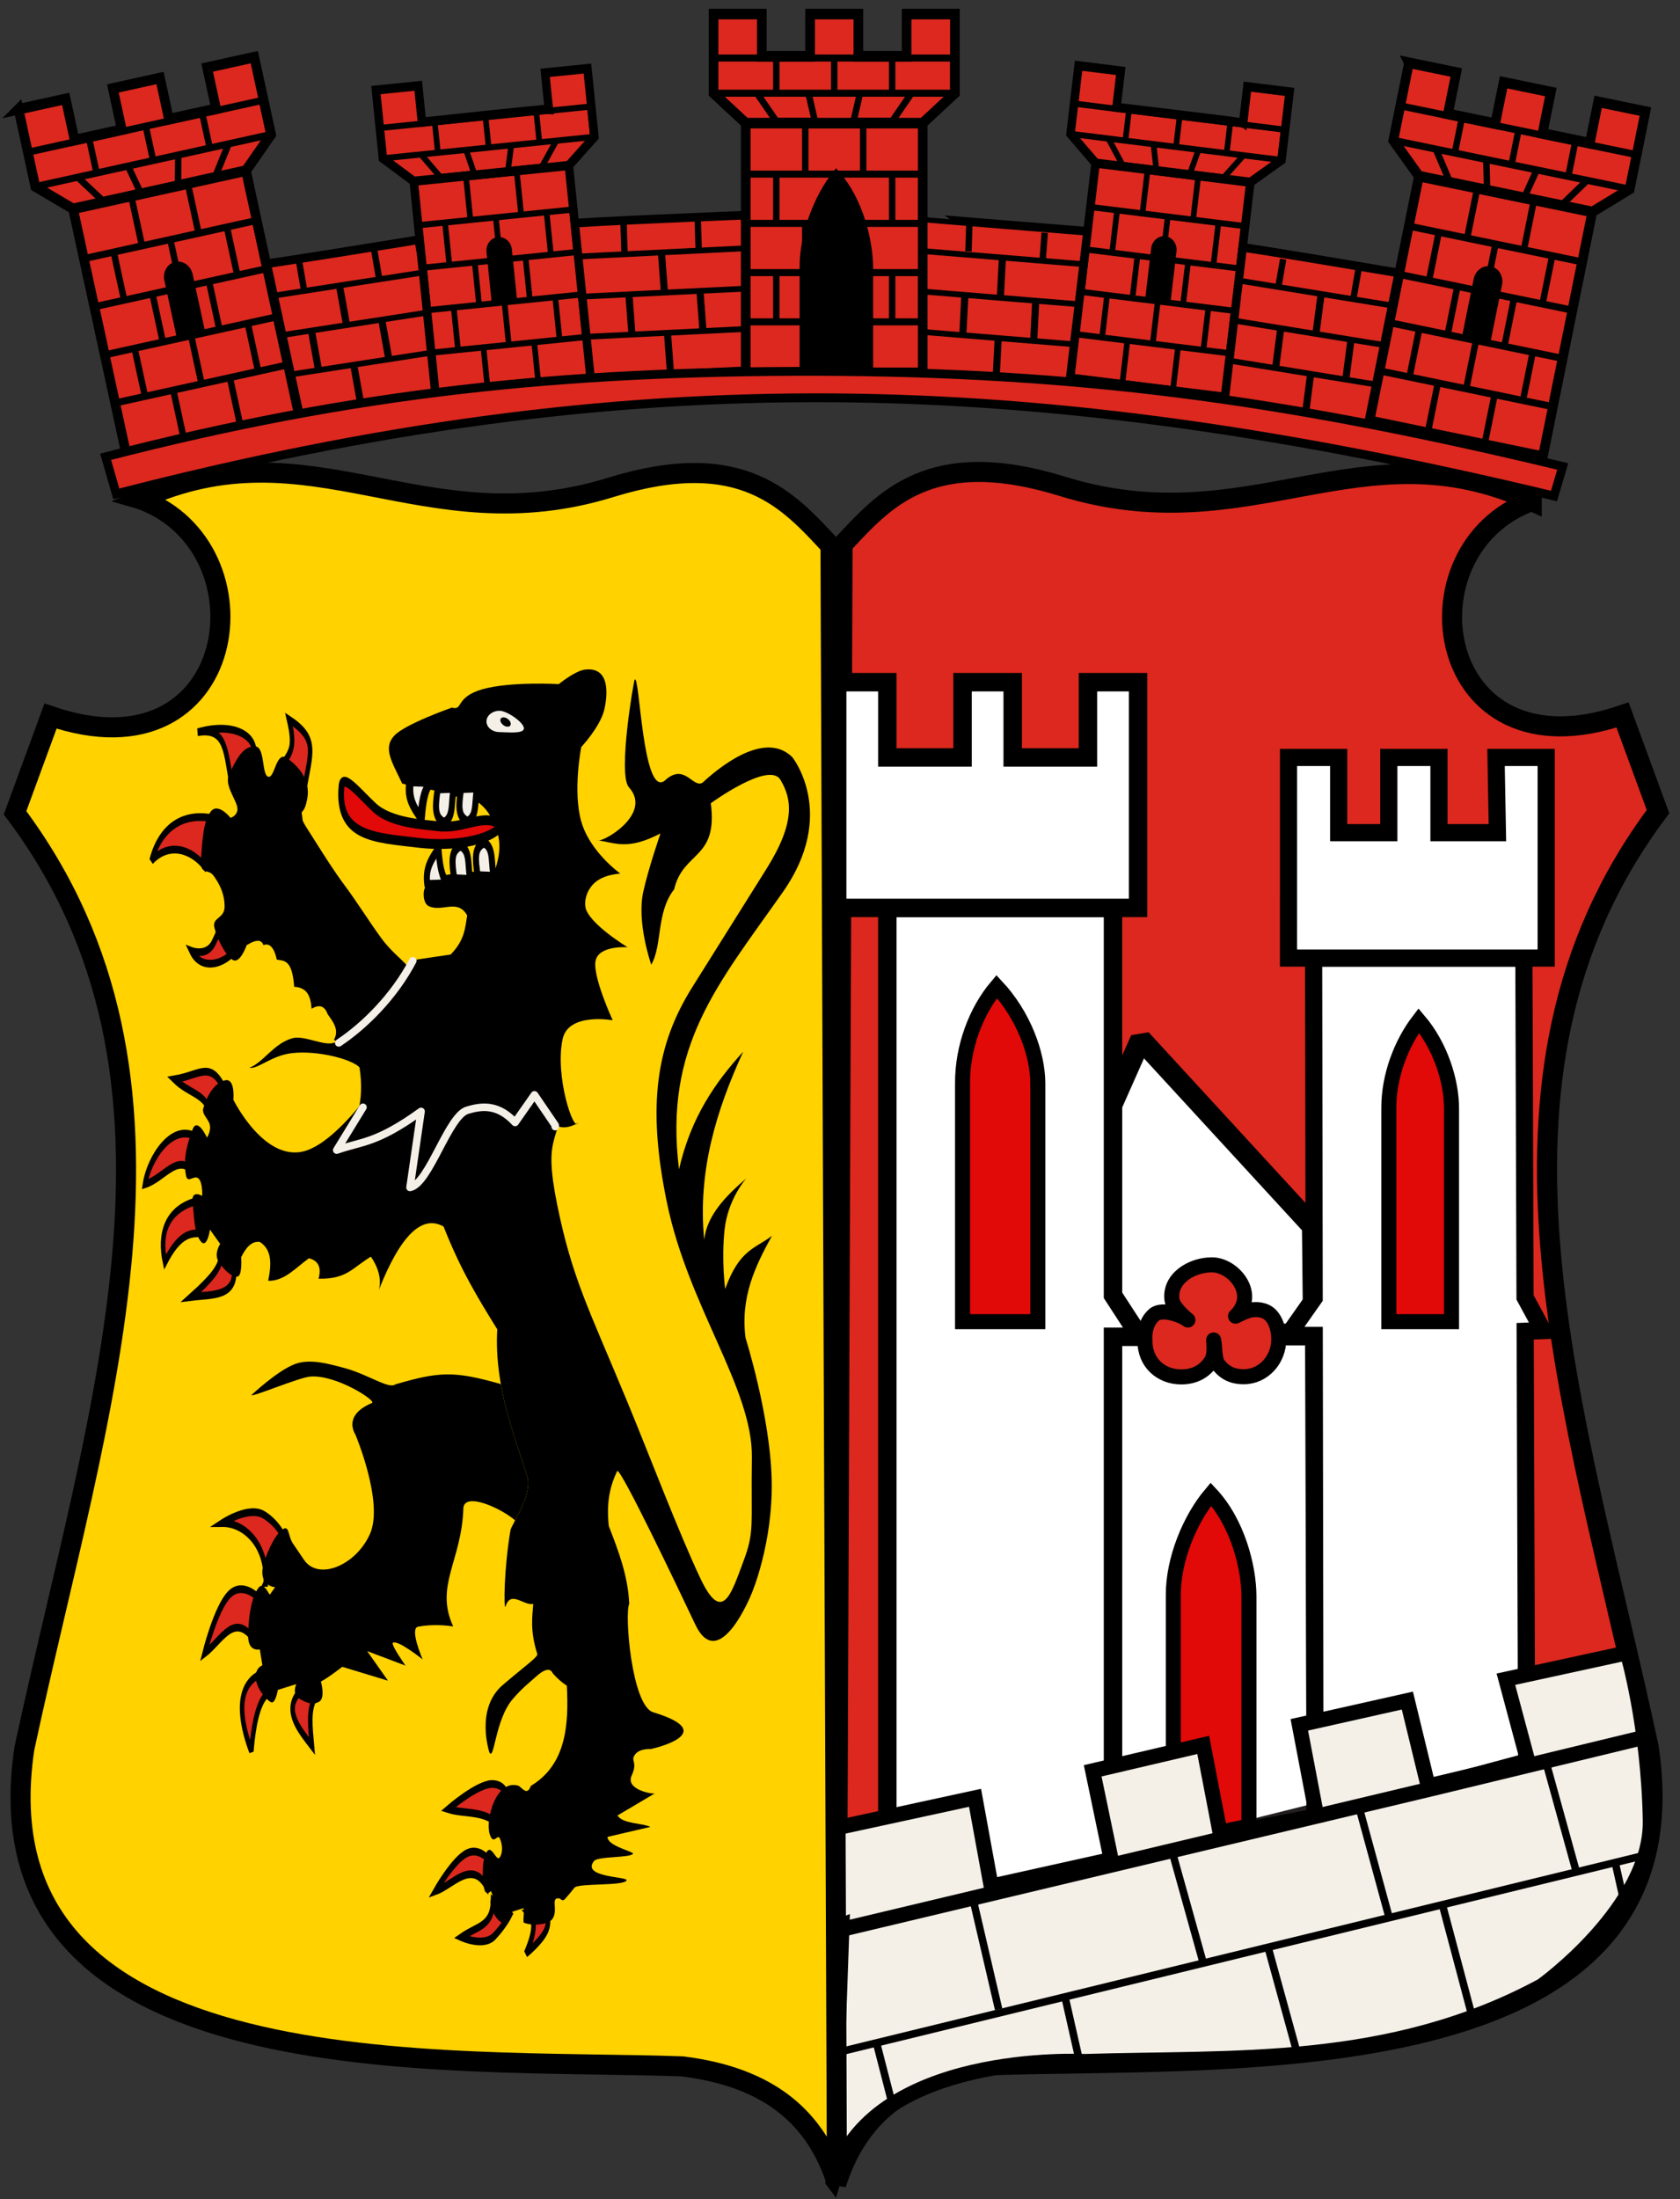 <svg xmlns:rdf="http://www.w3.org/1999/02/22-rdf-syntax-ns#" xmlns="http://www.w3.org/2000/svg" height="877" width="670" version="1.0" xmlns:cc="http://creativecommons.org/ns#" xmlns:xlink="http://www.w3.org/1999/xlink" xmlns:dc="http://purl.org/dc/elements/1.1/">
 <rect width="100%" height="100%" fill="#333333" stroke="none"/>

 <desc>geteilter Schild</desc>
 <defs></defs>
 <g transform="translate(-46.12,-4.957)">
  <g transform="translate(80,207)">
   <path stroke-linejoin="miter" d="M576.99-2.225c-68.05-31.135-112.29,17.389-187.44-5.962-52.58-16.156-70.88,5.679-87.41,23.323l-2.571,653.82c8.116-25.589,26.316-43.052,61.701-47.425,93.594-3.349,282.68,9.967,262.38-126.76-29.1-135.3-76.29-266.49,3.7-373.14l-14.14-38.573c-75.57,25.903-88.9-66.202-36.22-85.292z" stroke="#000" stroke-linecap="butt" stroke-miterlimit="4" stroke-dasharray="none" stroke-width="8" fill="#dc281e"/>
   <path stroke-linejoin="miter" d="m432.07,467.97,0-60.227c-0.115-19.887,8.205-42.249,18.371-55.852,12.905,15.582,18.598,39.964,18.598,56.437v59.642h-36.969z" fill-rule="nonzero" stroke="#1f2322" stroke-linecap="butt" stroke-miterlimit="4" stroke-dasharray="none" stroke-width="4.483" fill="#e20909"/>
   <g fill-rule="evenodd" transform="translate(-2.205,38.582)" stroke-linecap="butt" stroke-dasharray="none" stroke-miterlimit="4" fill="#FFF">
    <path stroke-linejoin="miter" d="m406.26,293.16,5.943,208.26,80-20-0.691-188.26-85.252,0z" stroke="#231f20" stroke-width="5.508"/>
    <path stroke-linejoin="bevel" d="m423.31,173.86-21.102,47.559,10,70,80,0-0.446-43.092z" stroke="#000" stroke-width="8.413"/>
    <path stroke-linejoin="miter" d="m412.2,501.42-90,20,0-400,90,0,0,154.49,10.748,16.535-10.748,0z" stroke="#000" stroke-width="7.356"/>
    <path stroke-linejoin="miter" d="m302.2,31.418,20,0,0,30,30,0,0-30,20,0,0,30,30,0,0-30,20,0,0,90-120,0z" stroke="#000" stroke-width="7.356"/>
    <path stroke-linejoin="miter" d="m577.17,461.97-84.409,22.756-0.31-192.83-10.491-0.001,10.467-14.882-0.218-135.59,83.858,0,0.46,135.32,7.177,13.228-7.131,0.274z" stroke="#000" stroke-width="6.843"/>
    <path stroke-linejoin="miter" d="m482.2,61.418,20,0,0,30,20,0,0-30,20,0,0,30,23.307,0-0.551-30,20,0,0,80-102.76,0z" stroke="#000" stroke-width="6.843"/>
   </g>
   <path stroke-linejoin="miter" d="m434.05,532.27,0-98.103c-0.094-14.376,6.693-30.54,14.984-40.374,10.526,11.264,15.169,28.889,15.169,40.796v91.617z" fill-rule="nonzero" stroke="#000" stroke-linecap="butt" stroke-miterlimit="4" stroke-dasharray="none" stroke-width="6" fill="#e20909"/>
   <path stroke-linejoin="miter" d="m298.32,667.74,3.59-102.13-2.048,0.768-0.102-39.526,55.215-11.983,6.796,37.267,47.523-12.47-7.401-35.56,44.083-10.329,6.85,35.668,38.379-7.401-6.904-36.273,43.089-9.67,8.269,34.039,39.889-9.472-8.866-33.092,48.416-10.537s8.487,28.827,9.173,66.807c0.623,34.511-43.218,65.976-43.218,65.976-60.818,32.875-123.29,28.344-182.45,30.204,0,0-85.362-4.534-100.28,47.718z" fill-rule="evenodd" stroke="#000" stroke-linecap="butt" stroke-miterlimit="4" stroke-dasharray="none" stroke-width="6" fill="#f4f0e8"/>
   <g stroke-linejoin="miter" transform="translate(3.858,49.055)" stroke="#000" stroke-linecap="butt" stroke-dasharray="none" stroke-miterlimit="4" fill="none">
    <path d="m299.71,517.85,233.6-55.667,85.189-20.621" stroke-width="6"/>
    <path d="M297.5,567.04,618.98,488.55" stroke-width="3"/>
    <path d="m386.74,544.12,6.136,27.13" stroke-width="3"/>
    <path d="m467.91,525.18,11.314,41.18" stroke-width="3"/>
    <path d="m311.8,563.45,6.299,24.482" stroke-width="3"/>
    <path d="m350.03,505.04,10.492,45.102" stroke-width="3"/>
    <path d="m429.82,487.59,12.199,43.719" stroke-width="3"/>
    <path d="m504.26,469.58,11.702,42.887" stroke-width="3"/>
   </g>
   <path stroke-linejoin="miter" d="m520,325,0-85c-0.078-13.112,5.083-26.113,11.951-35.081,8.72,10.27,13.05,24.22,13.05,35.08v85z" fill-rule="nonzero" stroke="#000" stroke-linecap="butt" stroke-miterlimit="4" stroke-dasharray="none" stroke-width="6" fill="#e20909"/>
   <path stroke-linejoin="miter" d="m350,325,0-95c-0.094-14.376,5.33-28.796,13.622-38.629,10.53,11.26,16.38,26.72,16.38,38.63v95z" fill-rule="nonzero" stroke="#000" stroke-linecap="butt" stroke-miterlimit="4" stroke-dasharray="none" stroke-width="6" fill="#e20909"/>
   <path stroke-linejoin="miter" d="M22.094-2.968c68.048-31.134,112.68,18.559,187.83-4.793,52.58-16.156,70.89,5.679,87.41,23.323l2.571,653.04c-8.11-25.58-26.31-42.27-61.7-46.64-93.59-3.35-282.67,9.96-262.37-126.76,29.092-135.29,76.288-266.48-3.709-373.13l14.14-38.575c75.572,25.905,88.517-67.372,35.835-86.462z" stroke="#000" stroke-linecap="butt" stroke-miterlimit="4" stroke-dasharray="none" stroke-width="8" fill="#ffd200"/>
   <path stroke-linejoin="miter" d="m582.73,500.84,11.702,42.336" stroke="#000" stroke-linecap="butt" stroke-miterlimit="4" stroke-dasharray="none" stroke-width="3" fill="none"/>
   <path stroke-linejoin="miter" d="m541.39,557.61,11.702,43.99" stroke="#000" stroke-linecap="butt" stroke-miterlimit="4" stroke-dasharray="none" stroke-width="3" fill="none"/>
   <path stroke-linejoin="round" d="m449.4,302.34c-7.983,0-17.055,5.408-15.873,13.982,0.384,2.784,4.466,6.496,6.337,8.017-1.889-1.596-10.145-4.988-13.489-2.075-3.063,2.668-3.923,6.79-3.63,10.313-0.118,8.811,6.472,14.455,14.455,14.455,5.278,0,9.541-2.238,12.064-6.463,1.293-2.165,1.09-5.405,0.872-8.265,0.516,2.657,0.288,5.92,1.299,9.037,2.611,3.753,5.774,5.618,10.692,5.618,7.983,0,13.982-6.944,13.982-14.928,0-5.144-2.096-10.015-5.789-11.277-5.022-1.735-8.726,0.866-11.46,2.064,9.099-8.576-0.716-20.517-9.461-20.478z" stroke="#000" stroke-linecap="round" stroke-miterlimit="4" stroke-dasharray="none" stroke-width="6" fill="#dc281e"/>
   <path stroke-linejoin="miter" d="m610.23,540.48,3.908,17.393" stroke="#000" stroke-linecap="butt" stroke-miterlimit="4" stroke-dasharray="none" stroke-width="3" fill="none"/>
   <g stroke="#000" transform="matrix(1.089,0,0,1.1,-26.367,7.631)">
    <g transform="matrix(0.8,0,0,0.8,56.971,-18.594)">
     <g fill="#dc281e" transform="matrix(1.609,-0.247,0.233,1.283,-85.083,-141.45)">
      <path d="m66.5,49.5c0.691,0.446,49,0,49,0v54h-49z" stroke-width="3"/>
      <path d="m67,61,48,0,0,14-48,0,0,14,48,0m-24-28,0,14,10,0,0,14m-20-14,0,14,10,0,0,14" stroke-dasharray="none" stroke-miterlimit="4" stroke-width="2"/>
     </g>
     <g transform="matrix(1.607,0.259,-0.171,1.293,389.129,-184.253)">
      <path d="m66.5,49.5c0.324-0.44,49,0,49,0v54h-49z" stroke-width="3" fill="#dc281e"/>
      <path d="m67,61,48,0,0,14-48,0,0,14,48,0m-24-28,0,14,10,0,0,14m-20-14,0,14,10,0,0,14" stroke-width="2" fill="none"/>
     </g>
     <g transform="matrix(1.622,0.131,-0.069,1.303,235.654,-189.707)">
      <path d="m66.5,49.5c0.015,0.07,49,0,49,0v54h-49z" stroke-width="3" fill="#dc281e"/>
      <path d="m67,61,48,0,0,14-48,0,0,14,48,0m-24-28,0,14,10,0,0,14m-20-14,0,14,10,0,0,14" stroke-width="2" fill="none"/>
     </g>
     <g transform="matrix(1.626,-0.079,0.099,1.301,68.936,-172.81)">
      <path d="m66.5,49.5c-0.371-0.513,49,0,49,0v54h-49z" stroke-width="3" fill="#dc281e"/>
      <path d="m67,61,48,0,0,14-48,0,0,14,48,0m-24-28,0,14,10,0,0,14m-20-14,0,14,10,0,0,14" stroke-width="2" fill="none"/>
     </g>
     <g transform="matrix(1.473,0,0,1.594,244.602,-211.038)">
      <path d="m1.5,1.5,15,0,0,12,15,0,0-12,15,0,0,12,15,0,0-12,15,0,0,22.5-10,8.5,0,71-55,0,0-71,55,0-55,0-10-8.5,0-22.5z" stroke-width="3" fill="#dc281e"/>
      <path d="m2,14,74,0,0,10-74,0m19-10,0,10,18,0,0-10,18,0,0,10m-42,0,6,8,12,0-2-8,16,0-2,8,12,0,6-8m-51,65,54,0,0-14-54,0,0-14,54,0,0-14-54,0,27,0,0,14-18,0,0-14,9,0,0-14,18,0,0,14,9,0,0,14-9,0,0,14,9,0,0,14-9,0,0,14-18,0,0-14-9,0,0-14,9,0,0-14,0,14,9,0,0,14" stroke-width="2" fill="none"/>
      <path d="m35,75,8,0,0-17c0-2.209-1.791-4-4-4s-4,1.791-4,4v17z"/>
     </g>
     <g transform="matrix(1.443,0.295,-0.319,1.562,563.477,-189.373)">
      <path d="m1.5,1.5,15,0,0,12,15,0,0-12,15,0,0,12,15,0,0-12,15,0,0,22.5-10,8.5,0,71-55,0,0-71,55,0-55,0-10-8.5,0-22.5z" stroke-width="3" fill="#dc281e"/>
      <path d="m2,14,74,0,0,10-74,0m19-10,0,10,18,0,0-10,18,0,0,10m-42,0,6,8,12,0-2-8,16,0-2,8,12,0,6-8m-51,65,54,0,0-14-54,0,0-14,54,0,0-14-54,0,27,0,0,14-18,0,0-14,9,0,0-14,18,0,0,14,9,0,0,14-9,0,0,14,9,0,0,14-9,0,0,14-18,0,0-14-9,0,0-14,9,0,0-14,0,14,9,0,0,14" stroke-width="2" fill="none"/>
      <path d="m35,75,8,0,0-17c0-2.209-1.791-4-4-4s-4,1.791-4,4v17z"/>
     </g>
     <g transform="matrix(1.291,-0.13,0.142,1.375,90.095,-176.08)">
      <path d="m1.5,1.5,15,0,0,12s43.638-0.289,45,0v-12h15v22.5l-10,8.5v71h-55v-71h55-55l-10-8.5z" stroke-width="3" fill="#dc281e"/>
      <path d="m2,14,74,0,0,10-74,0m19-10,0,10,18,0,0-10,18,0,0,10m-42,0,6,8,12,0-2-8,16,0-2,8,12,0,6-8m-51,65,54,0,0-14-54,0,0-14,54,0,0-14-54,0,27,0,0,14-18,0,0-14,9,0,0-14,18,0,0,14,9,0,0,14-9,0,0,14,9,0,0,14-9,0,0,14-18,0,0-14-9,0,0-14,9,0,0-14,0,14,9,0,0,14" stroke-width="2" fill="none"/>
      <path d="m35,75,8,0,0-17c0-2.209-1.791-4-4-4s-4,1.791-4,4v17z"/>
     </g>
     <g transform="matrix(1.439,-0.315,0.341,1.557,-74.024,-167.362)">
      <path d="m1.5,1.5,15,0,0,12,15,0,0-12,15,0,0,12,15,0,0-12,15,0,0,22.5-10,8.5,0,71-55,0,0-71,55,0-55,0-10-8.5,0-22.5z" stroke-width="3" fill="#dc281e"/>
      <path d="m2,14,74,0,0,10-74,0m19-10,0,10,18,0,0-10,18,0,0,10m-42,0,6,8,12,0-2-8,16,0-2,8,12,0,6-8m-51,65,54,0,0-14-54,0,0-14,54,0,0-14-54,0,27,0,0,14-18,0,0-14,9,0,0-14,18,0,0,14,9,0,0,14-9,0,0,14,9,0,0,14-9,0,0,14-18,0,0-14-9,0,0-14,9,0,0-14,0,14,9,0,0,14" stroke-width="2" fill="none"/>
      <path d="m35,75,8,0,0-17c0-2.209-1.791-4-4-4s-4,1.791-4,4v17z"/>
     </g>
     <path stroke-linejoin="miter" d="M293.09-46.75c-115.52-0.065-209.78,9.35-324.58,38.716l4.88,16.803c236.15-60.407,418.95-55.964,658.14,0.983l4.007-13.394c-119.93-28.551-211.98-42.056-331.26-43.046-3.727-0.031-7.461-0.06-11.188-0.062z" fill-rule="evenodd" stroke-linecap="butt" stroke-miterlimit="4" stroke-dasharray="none" stroke-width="4" fill="#dc281e"/>
     <g transform="matrix(1.288,0.158,-0.164,1.372,412.212,-187.524)">
      <path d="m1.5,1.5,15,0,0,12s44.511-0.212,45,0v-12h15v22.5l-10,8.5v71h-55v-71h55-55l-10-8.5z" stroke-width="3" fill="#dc281e"/>
      <path d="m2,14,74,0,0,10-74,0m19-10,0,10,18,0,0-10,18,0,0,10m-42,0,6,8,12,0-2-8,16,0-2,8,12,0,6-8m-51,65,54,0,0-14-54,0,0-14,54,0,0-14-54,0,27,0,0,14-18,0,0-14,9,0,0-14,18,0,0,14,9,0,0,14-9,0,0,14,9,0,0,14-9,0,0,14-18,0,0-14-9,0,0-14,9,0,0-14,0,14,9,0,0,14" stroke-width="2" fill="none"/>
      <path d="m35,75,8,0,0-17c0-2.209-1.791-4-4-4s-4,1.791-4,4v17z"/>
     </g>
    </g>
    <path stroke-linejoin="miter" d="m287.36-57.28,0-36.393c-0.075-12.017,5.341-25.53,11.958-33.75,8.4,9.416,12.106,24.149,12.106,34.103v36.04h-24.064z" fill-rule="nonzero" stroke-linecap="butt" stroke-miterlimit="4" stroke-dasharray="none" stroke-width="2.859" fill="#000"/>
   </g>
   <path stroke-linejoin="miter" d="m149.27,99.856,1.949,11.302" transform="translate(-33.88,-202.043)" stroke="#000" stroke-linecap="butt" stroke-miterlimit="4" stroke-dasharray="none" stroke-width="2.551" fill="none"/>
   <path stroke-linejoin="miter" d="m119.26,104.14,1.949,11.302" transform="translate(-33.88,-202.043)" stroke="#000" stroke-linecap="butt" stroke-miterlimit="4" stroke-dasharray="none" stroke-width="2.551" fill="none"/>
   <path stroke-linejoin="miter" d="m244.39-114.39,0.39,12.39" stroke="#000" stroke-linecap="butt" stroke-miterlimit="4" stroke-dasharray="none" stroke-width="2.551" fill="none"/>
   <path stroke-linejoin="miter" d="m214.77-113.68,0.39,12" stroke="#000" stroke-linecap="butt" stroke-miterlimit="4" stroke-dasharray="none" stroke-width="2.551" fill="none"/>
   <path stroke-linejoin="miter" d="m352.74-113.49-0.39,11.692" stroke="#000" stroke-linecap="butt" stroke-miterlimit="4" stroke-dasharray="none" stroke-width="2.551" fill="none"/>
   <path stroke-linejoin="miter" d="m382.75-109.2-0.779,10.523" stroke="#000" stroke-linecap="butt" stroke-miterlimit="4" stroke-dasharray="none" stroke-width="2.551" fill="none"/>
   <path stroke-linejoin="miter" d="m477.85-98.679-1.949,11.302" stroke="#000" stroke-linecap="butt" stroke-miterlimit="4" stroke-dasharray="none" stroke-width="2.551" fill="none"/>
   <path stroke-linejoin="miter" d="m507.86-94.392-1.949,11.302" stroke="#000" stroke-linecap="butt" stroke-miterlimit="4" stroke-dasharray="none" stroke-width="2.551" fill="none"/>
  </g>
  <g transform="matrix(0.643,0,0,1,41.397,188.284)">
   <g fill-rule="evenodd" transform="matrix(0.936,0,0,1.026,24.149,31.77)">
    <path stroke-linejoin="miter" d="m139.88,158.54c-10.008,7.545-24.988,8.848-30.912,1.405,0,0,10.062,2.356,14.613-3.091,6.176-7.392,6.4-10.884,7.306-9.274l8.993,10.96z" stroke="#000" stroke-linecap="butt" stroke-miterlimit="4" stroke-dasharray="none" stroke-width="3" fill="#dc281e"/>
    <path stroke-linejoin="miter" d="m118.02,127.32c-8.764-6.846-23.913-9.821-35.515-2.459,6.371-14.492,24.881-20.656,50.628-14.658z" stroke="#000" stroke-linecap="butt" stroke-miterlimit="4" stroke-dasharray="none" stroke-width="3" fill="#dc281e"/>
    <path stroke-linejoin="miter" d="m135.94,95.871c-4.596-12.573-3.188-23.053-22.959-20.921,32.663-5.603,52.828,6.697,22.959,20.921z" stroke="#000" stroke-linecap="butt" stroke-miterlimit="4" stroke-dasharray="none" stroke-width="3" fill="#dc281e"/>
    <path stroke-linejoin="miter" d="m168.54,88.283c5.989-5.721,9.505-6.91,5.049-18.274,19.408,7.539,14.306,12.553,9.845,27.829z" stroke="#000" stroke-linecap="butt" stroke-miterlimit="4" stroke-dasharray="none" stroke-width="3" fill="#dc281e"/>
    <path stroke-linejoin="miter" d="m158.15,405.57c1.089-14.822-14.085-23.326-28.813-23.249,0,0,17.586-6.806,27.621-3.179s13.711,9.339,13.711,9.339l-12.519,17.089z" stroke="#000" stroke-linecap="butt" stroke-miterlimit="4" stroke-dasharray="none" stroke-width="3" fill="#dc281e"/>
    <path stroke-linejoin="miter" d="m150.6,427.83c-13.069-11.426-21.685,0.105-32.986,5.167,0,0,7.352-17.437,16.294-22.852,8.942-5.415,19.474,1.192,19.474,1.192l-2.782,16.493z" stroke="#000" stroke-linecap="butt" stroke-miterlimit="4" stroke-dasharray="none" stroke-width="3" fill="#dc281e"/>
    <path stroke-linejoin="miter" d="m160.53,447.9c-5.28,2.459-9.801,7.955-11.923,23.05-4.662-7.287-13.482-24.133,5.564-29.806z" stroke="#000" stroke-linecap="butt" stroke-miterlimit="4" stroke-dasharray="none" stroke-width="3" fill="#dc281e"/>
    <path stroke-linejoin="miter" d="m190.74,450.28c-4.496,4.583-3.075,11.454-1.987,18.679-7.76-5.958-19.493-13.929-7.948-21.063z" stroke="#000" stroke-linecap="butt" stroke-miterlimit="4" stroke-dasharray="none" stroke-width="3" fill="#dc281e"/>
    <path stroke-linejoin="miter" d="m120.59,221.97c-2.452-6.44-13.636-6.731-22.939-12.117,18.078-1.807,24.109-7.79,34.067,4.963z" stroke="#000" stroke-linecap="butt" stroke-miterlimit="4" stroke-dasharray="none" stroke-width="3" fill="#dc281e"/>
    <path stroke-linejoin="miter" d="m109.86,245.61c-10.233-7.085-18.85,2.635-31.726,5.027,2.45-9.793,18.19-24.549,34.905-18.142z" stroke="#000" stroke-linecap="butt" stroke-miterlimit="4" stroke-dasharray="none" stroke-width="3" fill="#dc281e"/>
    <path stroke-linejoin="miter" d="m116.82,269.66c-7.213,0.069-14.891-0.87-25.435,11.225-3.876-10.594,0.406-20.436,21.262-23.744z" stroke="#000" stroke-linecap="butt" stroke-miterlimit="4" stroke-dasharray="none" stroke-width="3" fill="#dc281e"/>
    <path stroke-linejoin="miter" d="m128.34,279.22c-0.563,3.908-5.833,7.956-19.631,15.222,14.268-1.056,31.827,0.169,27.979-12.663z" stroke="#000" stroke-linecap="butt" stroke-miterlimit="4" stroke-dasharray="none" stroke-width="3" fill="#dc281e"/>
    <path stroke-linejoin="miter" d="m332.62,534.14c3.506,2.249,5.008,5.9-1.987,15.499,0,0,9.836-4.67,13.115-8.743,3.279-4.074,0-7.551,0-7.551l-11.128,0.795z" stroke="#000" stroke-linecap="butt" stroke-miterlimit="4" stroke-dasharray="none" stroke-width="3" fill="#dc281e"/>
    <path stroke-linejoin="miter" d="m308.77,528.97c-0.443,10.31-10.166,9.82-21.063,14.307,0,0,14.804,3.974,21.858-0.397,7.054-4.372,10.333-8.346,10.333-8.346l-11.128-5.564z" stroke="#000" stroke-linecap="butt" stroke-miterlimit="4" stroke-dasharray="none" stroke-width="3" fill="#dc281e"/>
    <path stroke-linejoin="miter" d="m304.8,523.81c-9.747-10.989-22.513-0.846-34.178,1.59,0,0,11.426-11.923,20.666-14.705s16.294,3.577,16.294,3.577l-2.782,9.538z" stroke="#000" stroke-linecap="butt" stroke-miterlimit="4" stroke-dasharray="none" stroke-width="3" fill="#dc281e"/>
    <path stroke-linejoin="miter" d="m316.09,504.92c-5.231-12.059-24.241-8.948-37.123-11.411,0,0,19.076-9.677,29.012-9.776,9.935-0.099,10.73,5.961,10.73,5.961z" stroke="#000" stroke-linecap="butt" stroke-miterlimit="4" stroke-dasharray="none" stroke-width="3" fill="#dc281e"/>
    <path stroke-linejoin="miter" d="m314.35,111.38c-8.029,6.066-33.492,8.05-55.203,6.526-29.46-2.067-54.034-2.32-50.756-22.138,0.849-5.133,12.304,3.327,21.916,8.541,11.003,5.968,32.64,6.472,41.724,7.171,17.766,1.366,31.726-5.788,42.319-0.1z" stroke="#000" stroke-linecap="butt" stroke-miterlimit="4" stroke-dasharray="none" stroke-width="3.817" fill="#e20909"/>
    <path d="m213.22,199.29-9.836-4.848c3.567-3.799-0.505-6.835-4.215-9.906-2.203-3.65-6.236-3.685-10.679-2.108-0.64-6.971-5.698-8.264-11.522-8.571-1.298-10.633-6.61-10.024-11.522-10.538-1.979-5.43-5.563-6.455-8.852-5.62-1.083-1.963-4.042-2.519-11.1,0,0,0-4.496,7.728-9.555,5.62s-9.976-8.149-11.803-12.365c-1.827-4.215,6.885-3.372,6.744-8.431-0.141-5.058-3.513-8.712-7.306-11.803-3.794-3.091-9.274,0.281-8.29-7.025,0.984-7.306,1.44-13.981,6.323-17.845s13.208,2.389,13.208,2.389,5.445-0.984,4.444-4.18-8.448-8.606-5.568-12.4c5.761-7.588,10.117-11.17,17.142-11.241,7.025-0.07,4.426,10.889,8.852,11.803,4.426,0.913,5.234-10.046,12.224-7.306,6.99,2.74,16.101,8.217,13.77,15.737-1.981,6.389-4.325,4.169-3.555,6.448,1.076,3.183-1.918,0.37,9.457,10.835,4.833,4.446,11.5,10.771,19.128,16.76,7.629,5.989,16.383,14.194,23.916,20.225,7.533,6.031,14.686,8.482,19.676,12.517,4.99,4.035,8.096,6.562,8.096,6.562l-49.178,25.292z" fill="#000"/>
    <path d="m243.96,328.42c-4.212,1.95-17.906-3.833-33.282-6.297-11.105-1.78-23.22-3.748-33.006-1.647-11.681,2.508-28.92,12.045-28.92,12.045-0.736,1.214,31.36-6.827,39.056-7.152,17.355-0.732,43.875,9.495,40.752,10.263-14.465,3.555-14.768,8.625-10.921,12.418,0,0,18.763,26.173,9.63,38.397s-34.157,18.494-43.847,10.109l-7.292-6.322c-3.565-3.085-2.11-7.849-7.73-5.039-5.62,2.81-10.814,10.725-11.955,13.614-3.173,8.036,7.887,8.45,7.887,8.45l-3.38,2.785c-0.32,0.719-3.883-5.117-7.292-2.785-5.415,3.703-7.308,13.206-7.167,19.248,0.141,6.042,7.73,4.914,7.73,4.914l1.69,6.165s-4.944,0.995-4.382,5.07c0.562,4.075,6.928,8.28,9.984,9.264s4.632-4.757,4.632-4.757l12.237-2.253s-3.103,3.916,1.815,5.602,8.746,2.688,13.207,1.283c4.461-1.405,1.283-7.887,1.283-7.887,4.808-1.417,14.15-5.719,14.15-5.719l30.31,5.396-13.781-11.491,25.386,5.626s-9.955-8.263-8.336-8.882c3.249-1.24,19.714,6.492,19.714,6.492s-9.007-12.087-2.992-12.737c6.774-0.732,14.359-0.846,23.211-0.104-12.448-15.811,5.766-25.488,6.761-46.153,1.353-6.213,25.67,0.469,34.27,4.945,4.147-4.593,10.694-11.947,8.043-17.025-5.135-9.839-13.337-22.11-17.495-35.96-31.019-5.149-40.516-4.924-69.97,0.124z" fill="#000"/>
    <path d="m248.76,196.73s-35.529,34.925-63.149,40.688c-27.621,5.763-48.923-19.625-48.923-19.625s1.391-8.544-5.564-7.551c-6.955,0.994-11.724,5.763-14.307,10.73-1.292,2.484,3.08,3.974,4.198,6.433s-1.813,5.092-1.813,5.092-6.359-8.147-9.538-3.179-6.557,11.128-4.372,17.884c1.093,3.378,5.167-0.298,8.172,1.143,3.006,1.441,2.558,6.806,2.558,6.806s-7.551-2.683-6.359,2.782,0.795,11.128,5.166,14.705c4.372,3.577,6.359-4.372,6.359-4.372l6.756,5.564s-4.57,3.974-0.795,7.154c3.776,3.179,8.147,5.564,11.923,5.564,3.776,0,2.782-7.551,2.782-7.551,3.184-3.832,7.023-6.354,12.32-5.961,8.311,3.097,7.727,8.863,5.564,15.102,10.604,0.277,18.371-5.12,27.025-8.743,6.534,0.994,8.3,3.776,6.359,7.948,18.768,0.214,22.192-4.128,34.66-8.563,2.669,2.174,7.895,7.591,5.28,12.935,14.307-21.196,28.614-29.409,42.921-24.64,11.376,16.94,22.633,27.68,35.569,39.941-2.213,22.609,12.235,42.596,19.871,57.228,3.687,7.064-10.486,18.622-11.128,20.864-4.346,15.183-4.44,30.189-3.375,29.834,3.379-6.846,12.113-0.345,18.477-1.22-0.603,4.913-2.232,10.367,2.627,19.377,1.048,1.077-7.103,4.268-22.813,12.139-18.555,9.296-8.847,26.249-8.847,26.249,3.237,3.418,3.81-12.897,15.447-20.768,6.33-4.282,8.905-5.293,15.35-8.698,9.39-4.961,10.72-1.586,11.359-1.167,2.905,1.903,5.938,3.486,9.133,4.663,1.363,15.276-0.458,30.708-23.845,38.947-2.187,3.386-4.372,1.788-7.948,0-14.883-2.873-22.222,12.746-19.397,18.611,2.628,5.004,5.194-0.392,6.864,1.911s2.047,5.474-0.185,7.298-5.564-5.544-8.743-1.967c-3.179,3.577-2.72,9.396-1.726,13.464,0.994,4.069,4.717,1.546,4.717,1.546l1.59,2.46c-1.479,0.948-2.439,0.532-1.819,3.034,0.941,3.796,9.179,10.211,12.609,5.449,1.321-1.833,1.725-2.895,1.778-2.886l6.956-1.331c1.629-0.312-0.343,5.312,0.72,5.582,4.768,1.212,15.957,1.061,18.936-1.502,4.073-3.504-1.879-8.663,4.874-7.904,0,0,1.75,1.254,3.142,0.353,2.225-1.44,4.39-2.954,6.488-4.521,2.553-1.907,33.112-0.584,34.56-2.884,0.951-1.511-30.33-1.06-21.535-7.526,2.526-1.857,22.91-1.165,25.712-2.714,1.641-0.907-16.802-2.913-16.802-6.646l28.405-3.89c-5.084-1.507-18.271-1.108-21.803-4.434l24.9-8.641c-0.497,0.582-19.88-1.232-15.525-6.835,4.346-5.592-0.994-5.564,2.186-8.147,3.179-2.583,10.532-2.186,10.532-2.186s47.718-6.099,1.59-14.307c-14.251-2.536-19.112-38.197-15.897-42.126-0.751-10.75-7.058-20.491-13.512-30.204-1.869-9.636,1.118-16.035,5.564-21.461,2.542-0.915,39.189,44.17,51.665,59.613,15.866,19.64,37.357-11.922,37.357-11.922s14.307-19.474,13.314-44.312c-0.994-24.839-17.288-55.043-17.288-55.043-3.558-15.929,6.473-27.976,17.486-39.742-10.513,4.912-21.462,5.015-30.999,20.666,0,0-2.583-11.128-0.397-23.05,2.186-11.923,14.307-19.871,14.307-19.871-14.232,7.122-26.181,14.624-27.819,23.845-4.431-26.859,8.162-50.476,25.832-73.125-18.401,11.854-34.634,25.441-42.524,45.703-10.064-47.994,25.407-71.543,68.754-107.7,36.487-30.435,6.359-52.459,6.359-52.459-16.348-9.591-43.305,1.05-59.613,9.935-6.537,2.105-11.891-8.039-25.037-0.795-14.684,6.468-16.507-41.856-19.822-39.274-0.406-0.541-11.444,36.881-3.821,41.828,16.242,10.543-18.583,21.926-20.91,20.562,12.182,1.05,20.067,3.979,41.793-2.626,0,0-8.099,13.784-11.427,22.766-4.437,11.975,5.331,28.228,5.331,28.228,7.51-7.6,3.157-20.314,15.166-29.275,5.966-14.994,29.189-11.471,24.291-33.467,0,0,38.55-16.493,46.101-9.141,7.551,7.352,10.238,16.447-9.141,34.575l-49.28,46.101c-23.767,22.234-30.136,45.862-16.692,83.856,14.324,40.48,56.905,72.086,56.235,98.957-0.67,26.871,1.95,28.512-5.763,40.537-7.713,12.024-13.74,24.442-28.217,6.557-14.477-17.884-33.651-47.705-49.081-69.548-25.008-35.402-36.016-47.243-45.902-75.708-9.886-28.465,2.385-23.448,1.987-40.139-0.397-16.692-3.577-26.627-3.577-26.627z" fill="#000"/>
    <path d="m307.08,107.67c-4.789-5.09-14.196-8.838-23.746-7.565-1.6-2.183-16.846-2.243-34.801-5.211-6.471-8.207-13.054-13.642-5.215-18.617,7.171-4.551,38.128-10.89,38.128-10.89,7.722,1.27,1.889-4.054,20.295-7.145,18.407-3.091,50.583-1.998,50.583-1.998s10.538-5.058,17.142-5.62c18.783-1.438,14.367,12.211,12.927,15.737-2.88,6.674-15.175,14.332-15.175,14.332s-5.761,17.072,0,28.945,25.854,20.233,25.854,20.233c-9.091,0.479-16.102,2.147-19.952,5.62-2.155,1.686-4.017,4.934-3.091,7.588,2.188,6.269,27.857,15.434,27.857,15.434s-18.654-0.821-21.113,5.08c-2.459,5.901,11.277,23.304,11.277,23.304s-29.403-3.152-33.197,7.327c-5.252,14.508,7.454,36.402,10.117,32.598,0,0-8.29,3.162-14.613,0.843-6.323-2.318-12.084-10.117-12.084-10.117-6.071,1.101-11.148,4.064-13.489,8.149-39.759-13.063-50.152,3.242-59.857,20.233-3.014,3.051-6.728,4.349-11.241,3.653,6.011-7.607,6.936-16.485,7.025-25.573-16.705,1.055-32.193,15.159-53.955,12.084,11.265-7.596,17.183-17.332,13.489-30.912-5.11-3.134-27.469-6.638-44.539-5.526-13.855,0.903-22.662,6.313-28.428,5.712,9.064-1.929,16.227-9.535,28.601-11.498,7.895-1.253,21.171,3.294,27.827,1.697,28.303-6.789,47.466-22.42,51.105-31.976l25.854-2.248c9.312-5.573,9.568-10.322,10.96-15.175-6.32-6.703-16.72-1.117-25.573-3.653-3.732-1.069-3.983-5.9-2.211-7.222,0.886-0.661,1.861-3.066,3.382-3.386,1.521-0.321,7.711-1.242,9.657-1.436,7.253-0.723,26.158-1.427,33.572-2.712,4.537-8.308,2.631-13.709-3.372-20.09z" fill="#000"/>
    <path d="m329.21,73.434c0.003,2.288-11.24,1.459-16.07,1.459s-8.745-1.856-8.741-4.144c-0.003-2.288,3.911-4.144,8.741-4.144s16.073,4.54,16.07,6.828z" fill="#f4f0e8"/>
   </g>
   <path stroke-linejoin="round" d="m182.7,440.55c10.33-6.877,22.088-18.566,29.508-32.72" transform="matrix(1.556,0,0,1,-66.832,-208)" stroke="#f4f0e8" stroke-linecap="round" stroke-miterlimit="4" stroke-dasharray="none" stroke-width="3" fill="none"/>
   <path stroke-linejoin="round" d="m192.36,466.22-10.472,17.086c9.798-3.5,15.735-2.496,33.622-15.433l-4.409,30.315c7.716-1.421,15.433-29.297,23.149-30.866,6.103-1.859,12.276-2.015,18.74,4.961l7.716-11.024,8.268,12.126v0.551" transform="matrix(1.556,0,0,1,-66.832,-208)" stroke="#f4f0e8" stroke-linecap="round" stroke-miterlimit="4" stroke-dasharray="none" stroke-width="3" fill="none"/>
   <path stroke-linejoin="round" d="m211.1,336.7c-1.009,6.76,1.868,10.411,4.409,14.331,0.479-5.939,1.206-11.739,3.858-14.055z" transform="matrix(1.556,0,0,1,-66.832,-208)" stroke="#000" stroke-linecap="round" stroke-miterlimit="4" stroke-dasharray="none" stroke-width="3" fill="#f4f0e8"/>
   <path stroke-linejoin="round" d="m272.41,169.48c-1.57-6.76,2.905-10.411,6.859-14.331,0.745,5.939,1.876,11.739,6.002,14.055z" stroke="#000" stroke-linecap="round" stroke-miterlimit="4" stroke-dasharray="none" stroke-width="3.742" fill="#f4f0e8"/>
   <path d="m250.79,311.48c0,0.685-0.679,1.24-1.516,1.24-0.837,0-1.516-0.555-1.516-1.24,0-0.685,0.679-1.24,1.516-1.24,0.837,0,1.516,0.555,1.516,1.24z" transform="matrix(0.943,-0.796,2.337,1.145,-642.083,-53.62)" fill="#000"/>
   <path stroke-linejoin="round" d="m278.85,131.18c-1.57,6.76-2.239,11.514,3.858,13.504,6.736-1.924,3.984-9.952,6.43-13.779z" stroke="#000" stroke-linecap="round" stroke-miterlimit="4" stroke-dasharray="none" stroke-width="3.742" fill="#f4f0e8"/>
   <path stroke-linejoin="round" d="m293.37,131.04c-1.57,6.76-2.239,11.238,3.858,13.228,6.736-1.924,3.984-9.676,6.43-13.504z" stroke="#000" stroke-linecap="round" stroke-miterlimit="4" stroke-dasharray="none" stroke-width="3.742" fill="#f4f0e8"/>
   <path stroke-linejoin="round" d="m289.11,167.21c-1.57-6.76-2.239-11.238,3.858-13.228,6.736,1.924,3.984,9.676,6.43,13.504z" stroke="#000" stroke-linecap="round" stroke-miterlimit="4" stroke-dasharray="none" stroke-width="3.742" fill="#f4f0e8"/>
   <path stroke-linejoin="round" d="m303.63,165.97c-1.57-6.76-2.239-11.238,3.858-13.228,6.736,1.924,3.984,9.676,6.43,13.504z" stroke="#000" stroke-linecap="round" stroke-miterlimit="4" stroke-dasharray="none" stroke-width="3.742" fill="#f4f0e8"/>
  </g>
 </g>
</svg>
